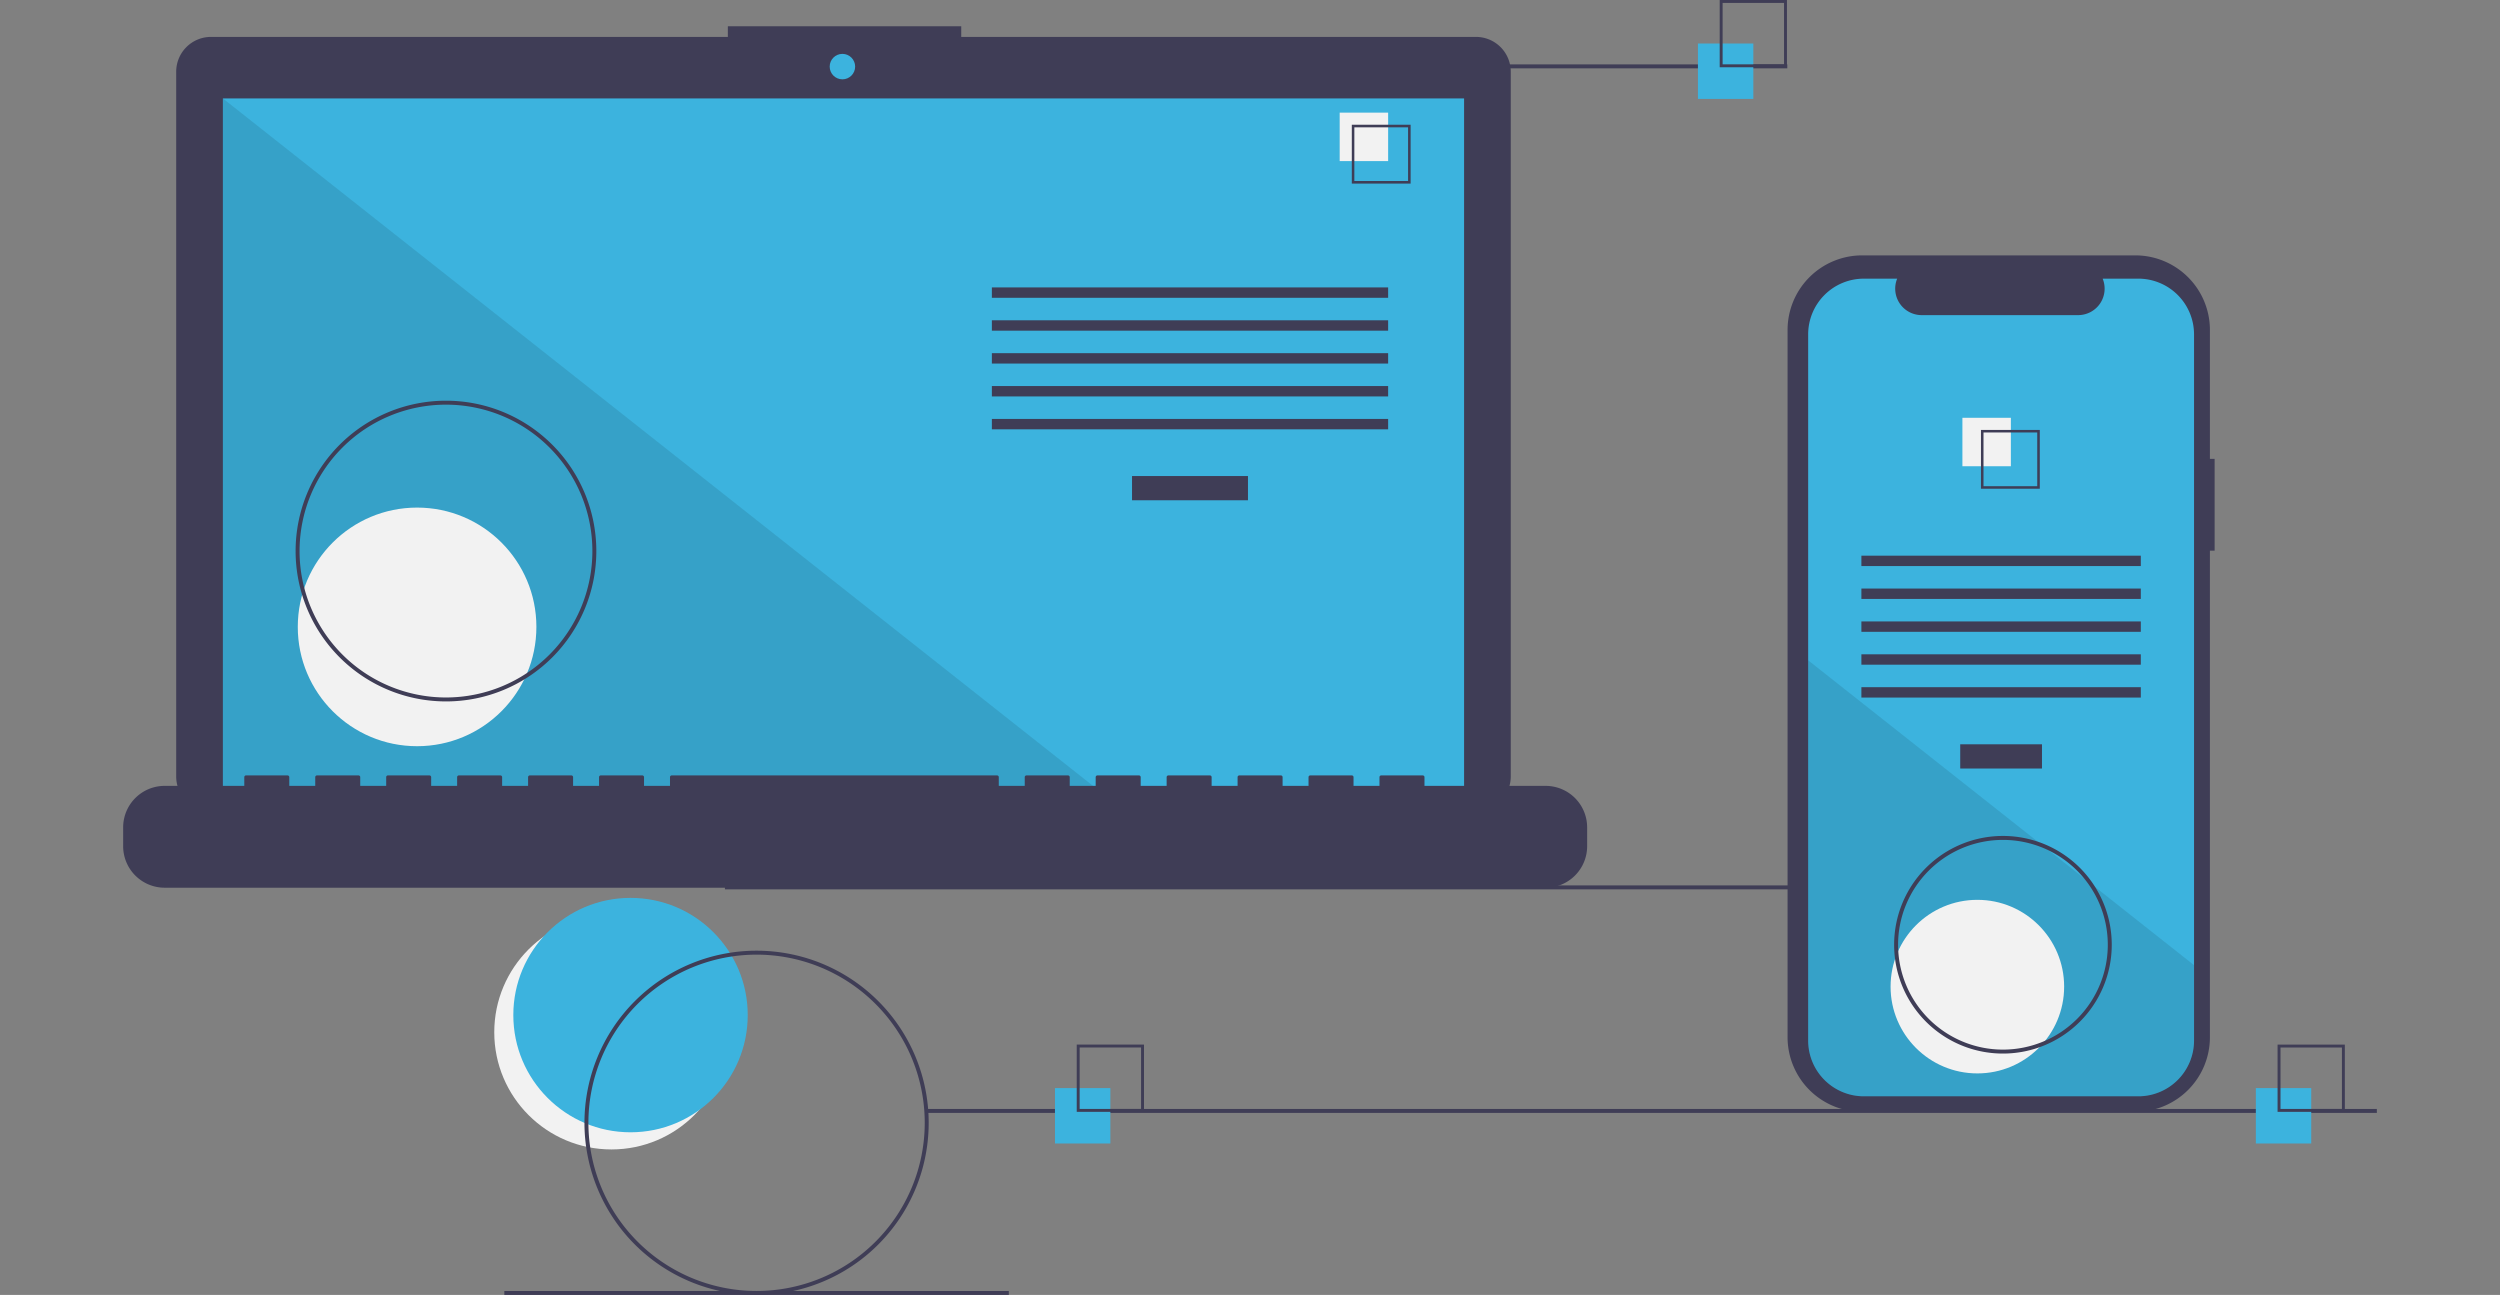 <svg xmlns="http://www.w3.org/2000/svg" xmlns:xlink="http://www.w3.org/1999/xlink" width="946" height="490" viewBox="0 0 946 490">
  <rect x="0" y="0" width="946" height="490" fill="#808080" stroke="none"/>
  <defs>
    <clipPath id="clip-path">
      <rect id="Retângulo_499" data-name="Retângulo 499" width="946" height="490" transform="translate(88 1176)" fill="#fff" stroke="#707070" stroke-width="1"/>
    </clipPath>
  </defs>
  <g id="Grupo_de_máscara_49" data-name="Grupo de máscara 49" transform="translate(-88 -1176)" clip-path="url(#clip-path)">
    <g id="undraw_progressive_app_m9ms" transform="translate(134.602 1176)">
      <circle id="Elipse_54" data-name="Elipse 54" cx="44.35" cy="44.35" r="44.35" transform="translate(140.428 346.25)" fill="#f2f2f2"/>
      <circle id="Elipse_55" data-name="Elipse 55" cx="44.35" cy="44.35" r="44.35" transform="translate(147.639 339.759)" fill="#3cb3de"/>
      <rect id="Retângulo_500" data-name="Retângulo 500" width="548.733" height="1.497" transform="translate(227.706 335.036)" fill="#3f3d56"/>
      <path id="Caminho_589" data-name="Caminho 589" d="M534.664,105.84H339.9v-4.014H251.584v4.014H56.015A13.174,13.174,0,0,0,42.84,119.014V385.709a13.175,13.175,0,0,0,13.174,13.174h478.65a13.175,13.175,0,0,0,13.174-13.174V119.014a13.174,13.174,0,0,0-13.174-13.174Z" transform="translate(-22.769 -91.876)" fill="#3f3d56"/>
      <rect id="Retângulo_501" data-name="Retângulo 501" width="469.673" height="264.944" transform="translate(37.734 37.246)" fill="#3cb3de"/>
      <circle id="Elipse_56" data-name="Elipse 56" cx="4.817" cy="4.817" r="4.817" transform="translate(267.352 20.386)" fill="#3cb3de"/>
      <path id="Caminho_590" data-name="Caminho 590" d="M373.089,302.19H37.735V37.246Z" opacity="0.1"/>
      <circle id="Elipse_57" data-name="Elipse 57" cx="45.146" cy="45.146" r="45.146" transform="translate(66.078 192.071)" fill="#f2f2f2"/>
      <rect id="Retângulo_502" data-name="Retângulo 502" width="43.873" height="9.167" transform="translate(381.757 180.133)" fill="#3f3d56"/>
      <rect id="Retângulo_503" data-name="Retângulo 503" width="149.952" height="3.929" transform="translate(328.717 108.758)" fill="#3f3d56"/>
      <rect id="Retângulo_504" data-name="Retângulo 504" width="149.952" height="3.929" transform="translate(328.717 121.199)" fill="#3f3d56"/>
      <rect id="Retângulo_505" data-name="Retângulo 505" width="149.952" height="3.929" transform="translate(328.717 133.641)" fill="#3f3d56"/>
      <rect id="Retângulo_506" data-name="Retângulo 506" width="149.952" height="3.929" transform="translate(328.717 146.082)" fill="#3f3d56"/>
      <rect id="Retângulo_507" data-name="Retângulo 507" width="149.952" height="3.929" transform="translate(328.717 158.524)" fill="#3f3d56"/>
      <rect id="Retângulo_508" data-name="Retângulo 508" width="18.335" height="18.335" transform="translate(460.335 42.621)" fill="#f2f2f2"/>
      <path id="Caminho_591" data-name="Caminho 591" d="M509.951,161.345H487.688V139.081h22.264Zm-21.3-.968h20.328V140.049H488.656Z" transform="translate(-22.769 -91.876)" fill="#3f3d56"/>
      <path id="Caminho_592" data-name="Caminho 592" d="M561.027,389.249H515.189v-3.3a.655.655,0,0,0-.655-.655H498.819a.655.655,0,0,0-.655.655v3.3h-9.822v-3.3a.655.655,0,0,0-.655-.655H471.972a.655.655,0,0,0-.655.655v3.3H461.5v-3.3a.655.655,0,0,0-.655-.655H445.124a.655.655,0,0,0-.655.655v3.3h-9.822v-3.3a.655.655,0,0,0-.655-.655H418.277a.655.655,0,0,0-.655.655v3.3H407.8v-3.3a.655.655,0,0,0-.655-.655H391.429a.655.655,0,0,0-.655.655v3.3h-9.822v-3.3a.655.655,0,0,0-.655-.655H364.582a.655.655,0,0,0-.655.655v3.3h-9.822v-3.3a.655.655,0,0,0-.655-.655H230.345a.655.655,0,0,0-.655.655v3.3h-9.822v-3.3a.655.655,0,0,0-.655-.655H203.5a.655.655,0,0,0-.655.655v3.3h-9.822v-3.3a.655.655,0,0,0-.655-.655H176.65a.655.655,0,0,0-.655.655v3.3h-9.822v-3.3a.655.655,0,0,0-.655-.655H149.8a.655.655,0,0,0-.655.655v3.3h-9.822v-3.3a.655.655,0,0,0-.655-.655H122.955a.655.655,0,0,0-.655.655v3.3h-9.822v-3.3a.655.655,0,0,0-.655-.655H96.108a.655.655,0,0,0-.655.655v3.3H85.631v-3.3a.655.655,0,0,0-.655-.655H69.261a.655.655,0,0,0-.655.655v3.3H38.484a15.715,15.715,0,0,0-15.716,15.716v7.106a15.715,15.715,0,0,0,15.715,15.715H561.027a15.716,15.716,0,0,0,15.716-15.715v-7.106a15.716,15.716,0,0,0-15.715-15.715Z" transform="translate(-22.769 -91.876)" fill="#3f3d56"/>
      <path id="Caminho_593" data-name="Caminho 593" d="M144.921,357.292A56.895,56.895,0,1,1,201.816,300.4a56.895,56.895,0,0,1-56.895,56.895Zm0-112.292a55.4,55.4,0,1,0,55.4,55.4,55.4,55.4,0,0,0-55.4-55.4Z" transform="translate(-22.769 -91.876)" fill="#3f3d56"/>
      <rect id="Retângulo_509" data-name="Retângulo 509" width="190.896" height="1.497" transform="translate(438.815 24.362)" fill="#3f3d56"/>
      <rect id="Retângulo_510" data-name="Retângulo 510" width="548.733" height="1.497" transform="translate(304.065 419.63)" fill="#3f3d56"/>
      <rect id="Retângulo_511" data-name="Retângulo 511" width="190.896" height="1.497" transform="translate(144.237 488.502)" fill="#3f3d56"/>
      <rect id="Retângulo_512" data-name="Retângulo 512" width="20.961" height="20.961" transform="translate(352.597 411.737)" fill="#3cb3de"/>
      <path id="Caminho_594" data-name="Caminho 594" d="M409.053,512.6H383.6V487.143h25.453Zm-24.346-1.107h23.239V488.25H384.707Z" transform="translate(-22.769 -91.876)" fill="#3f3d56"/>
      <rect id="Retângulo_513" data-name="Retângulo 513" width="20.961" height="20.961" transform="translate(595.896 16.469)" fill="#3cb3de"/>
      <path id="Caminho_595" data-name="Caminho 595" d="M652.352,117.329H626.9V91.876h25.453Zm-24.346-1.107h23.239V92.983H628.006Z" transform="translate(-22.769 -91.876)" fill="#3f3d56"/>
      <rect id="Retângulo_514" data-name="Retângulo 514" width="20.961" height="20.961" transform="translate(807.005 411.737)" fill="#3cb3de"/>
      <path id="Caminho_596" data-name="Caminho 596" d="M863.458,512.6H838V487.143h25.453Zm-24.346-1.107h23.24V488.25h-23.24Z" transform="translate(-22.769 -91.876)" fill="#3f3d56"/>
      <path id="Caminho_597" data-name="Caminho 597" d="M814.184,265.523H812.4V216.742a28.233,28.233,0,0,0-28.233-28.233H680.818a28.233,28.233,0,0,0-28.233,28.233V484.357a28.233,28.233,0,0,0,28.233,28.233H784.167A28.233,28.233,0,0,0,812.4,484.357V300.246h1.781Z" transform="translate(-22.769 -91.876)" fill="#3f3d56"/>
      <path id="Caminho_598" data-name="Caminho 598" d="M806.391,218.4V485.627a21.086,21.086,0,0,1-21.085,21.088H681.459a21.084,21.084,0,0,1-21.081-21.085V218.4a21.083,21.083,0,0,1,21.079-21.081h12.6a10.016,10.016,0,0,0,9.275,13.8h59.208a10.016,10.016,0,0,0,9.275-13.8h13.49A21.083,21.083,0,0,1,806.391,218.4Z" transform="translate(-22.769 -91.876)" fill="#3cb3de"/>
      <rect id="Retângulo_515" data-name="Retângulo 515" width="30.935" height="9.167" transform="translate(695.147 281.642)" fill="#3f3d56"/>
      <rect id="Retângulo_516" data-name="Retângulo 516" width="105.734" height="3.929" transform="translate(657.747 210.267)" fill="#3f3d56"/>
      <rect id="Retângulo_517" data-name="Retângulo 517" width="105.734" height="3.929" transform="translate(657.747 222.708)" fill="#3f3d56"/>
      <rect id="Retângulo_518" data-name="Retângulo 518" width="105.734" height="3.929" transform="translate(657.747 235.15)" fill="#3f3d56"/>
      <rect id="Retângulo_519" data-name="Retângulo 519" width="105.734" height="3.929" transform="translate(657.747 247.591)" fill="#3f3d56"/>
      <rect id="Retângulo_520" data-name="Retângulo 520" width="105.734" height="3.929" transform="translate(657.747 260.032)" fill="#3f3d56"/>
      <rect id="Retângulo_521" data-name="Retângulo 521" width="18.335" height="18.335" transform="translate(695.973 158.091)" fill="#f2f2f2"/>
      <path id="Caminho_599" data-name="Caminho 599" d="M725.761,254.552v22.264h22.264V254.552Zm21.3,21.3H726.726V255.518h20.332Z" transform="translate(-22.769 -91.876)" fill="#3f3d56"/>
      <path id="Caminho_600" data-name="Caminho 600" d="M806.391,457.089v28.537a21.086,21.086,0,0,1-21.085,21.088H681.459a21.084,21.084,0,0,1-21.081-21.085V341.736l87.49,69.119,1.5,1.183,16.275,12.854,1.52,1.205Z" transform="translate(-22.769 -91.876)" opacity="0.1"/>
      <circle id="Elipse_58" data-name="Elipse 58" cx="32.84" cy="32.84" r="32.84" transform="translate(668.791 340.498)" fill="#f2f2f2"/>
      <path id="Caminho_601" data-name="Caminho 601" d="M262.453,581.876a65.129,65.129,0,1,1,65.129-65.129A65.129,65.129,0,0,1,262.453,581.876Zm0-128.761a63.632,63.632,0,1,0,63.632,63.632A63.632,63.632,0,0,0,262.453,453.114Z" transform="translate(-22.769 -91.876)" fill="#3f3d56"/>
      <path id="Caminho_602" data-name="Caminho 602" d="M734.079,490.545a41.174,41.174,0,1,1,41.174-41.174A41.174,41.174,0,0,1,734.079,490.545Zm0-80.85a39.676,39.676,0,1,0,39.676,39.676,39.676,39.676,0,0,0-39.676-39.676Z" transform="translate(-22.769 -91.876)" fill="#3f3d56"/>
    </g>
  </g>
</svg>
